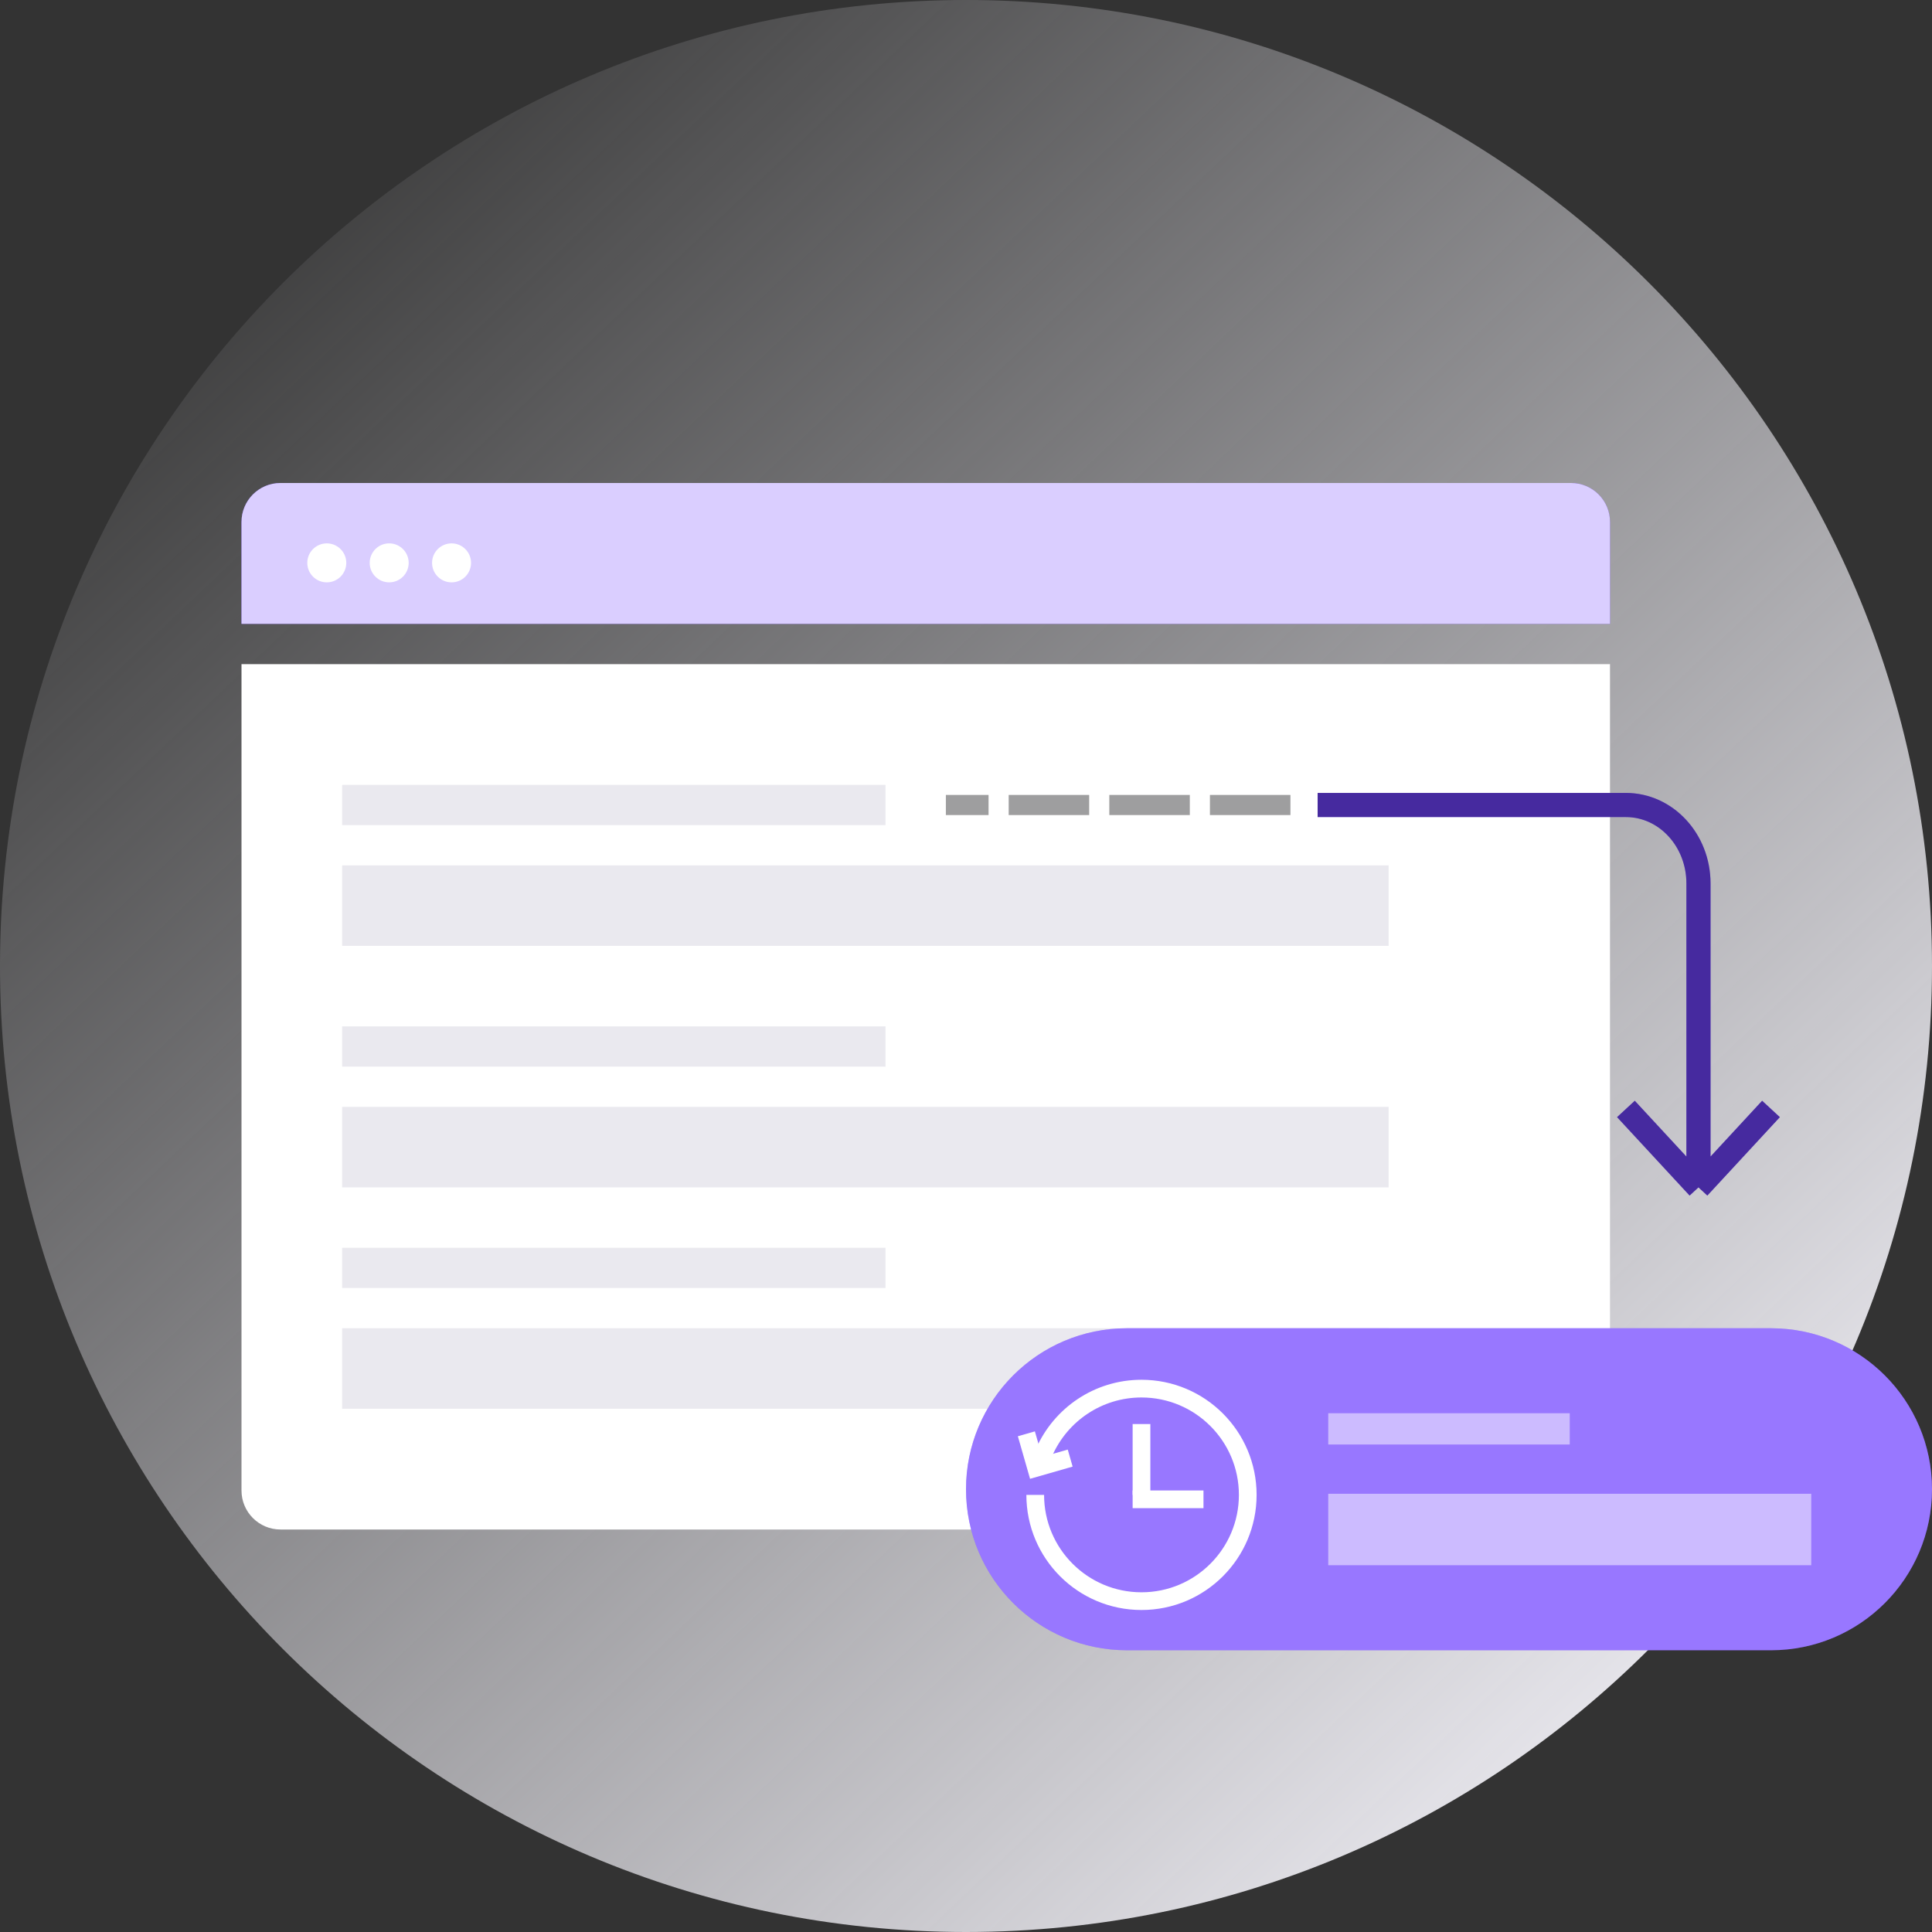 <svg width="96" height="96" viewBox="0 0 96 96" fill="none" xmlns="http://www.w3.org/2000/svg">
    <rect x="0" y="0" width="96" height="96" fill="#333333" stroke="none"/>
    <style>
        .d-svg-primary--stroke {
            stroke: #6C3DFF;
        }

        .d-svg-primary--fill {
            fill: #6C3DFF;
        }
    </style>
    <path
        d="M48 96C74.51 96 96 74.51 96 48C96 21.49 74.51 0 48 0C21.49 0 0 21.49 0 48C0 74.51 21.49 96 48 96Z"
        fill="url(#paint0_linear_3:150)" />
    <path d="M12 33H80V74.063C80 75.133 79.133 76 78.063 76H13.937C12.867 76 12 75.133 12 74.063V33Z"
        fill="white" />
    <path d="M80 31H12V25.937C12 24.867 12.867 24 13.937 24H78.063C79.133 24 80 24.867 80 25.937V31Z"
        class="d-svg-primary--fill" />
    <path opacity="0.75"
        d="M80 31H12V25.937C12 24.867 12.867 24 13.937 24H78.063C79.133 24 80 24.867 80 25.937V31Z"
        fill="white" />
    <path
        d="M16.238 28.937C16.773 28.937 17.207 28.503 17.207 27.969C17.207 27.434 16.773 27 16.238 27C15.703 27 15.269 27.434 15.269 27.969C15.269 28.503 15.703 28.937 16.238 28.937Z"
        fill="white" />
    <path
        d="M19.338 28.937C19.873 28.937 20.307 28.503 20.307 27.969C20.307 27.434 19.873 27 19.338 27C18.804 27 18.37 27.434 18.37 27.969C18.37 28.503 18.804 28.937 19.338 28.937Z"
        fill="white" />
    <path
        d="M22.438 28.937C22.973 28.937 23.406 28.503 23.406 27.969C23.406 27.434 22.973 27 22.438 27C21.903 27 21.469 27.434 21.469 27.969C21.469 28.503 21.903 28.937 22.438 28.937Z"
        fill="white" />
    <path d="M44 39H17V41H44V39Z" fill="#EAE9EF" />
    <path d="M44 51H17V53H44V51Z" fill="#EAE9EF" />
    <path d="M44 62H17V64H44V62Z" fill="#EAE9EF" />
    <path d="M69 43H17V47H69V43Z" fill="#EAE9EF" />
    <path d="M69 55H17V59H69V55Z" fill="#EAE9EF" />
    <path d="M69 66H17V70H69V66Z" fill="#EAE9EF" />
    <path
        d="M48 74C48 69.582 51.582 66 56 66H88C92.418 66 96 69.582 96 74C96 78.418 92.418 82 88 82H56C51.582 82 48 78.418 48 74Z"
        class="d-svg-primary--fill" />
    <path opacity="0.3"
        d="M48 74C48 69.582 51.582 66 56 66H88C92.418 66 96 69.582 96 74C96 78.418 92.418 82 88 82H56C51.582 82 48 78.418 48 74Z"
        fill="white" />
    <path d="M56.72 70.76V74.28" stroke="white" stroke-width="0.88" />
    <path d="M59.8 74.5H56.28" stroke="white" stroke-width="0.88" />
    <path
        d="M51.44 74.28C51.44 77.196 53.804 79.56 56.72 79.56C59.636 79.56 62 77.196 62 74.28C62 71.364 59.636 69 56.72 69C54.556 69 52.695 70.302 51.88 72.166L51.66 72.52"
        stroke="white" stroke-width="0.88" />
    <path d="M51 71.245L51.485 72.937L53.177 72.452" stroke="white" stroke-width="0.88" />
    <path opacity="0.5" d="M66 71H78" stroke="white" stroke-width="1.554" />
    <path opacity="0.5" d="M66 76H90" stroke="white" stroke-width="3.55" />
    <path
        d="M65.472 40H80.791C82.782 40 84.396 41.745 84.396 43.897V59M84.396 59L80.791 55.103M84.396 59L88 55.103"
        class="d-svg-primary--stroke" stroke-width="1.2" />
    <path d="M64.121 40H47" stroke-dasharray="4 1" />
    <g opacity="0.4">
        <path
            d="M65.472 40H80.791C82.782 40 84.396 41.745 84.396 43.897V59M84.396 59L80.791 55.103M84.396 59L88 55.103"
            stroke="#0D0C0F" stroke-width="1.2" />
        <path d="M64.121 40H47" stroke="#0D0C0F" stroke-dasharray="4 1" />
    </g>
    <defs>
        <linearGradient id="paint0_linear_3:150" x1="82" y1="87" x2="6.5" y2="7.5" gradientUnits="userSpaceOnUse">
            <stop stop-color="#EAE9EF" />
            <stop offset="1" stop-color="#EAE9EF" stop-opacity="0" />
        </linearGradient>
    </defs>
</svg>
